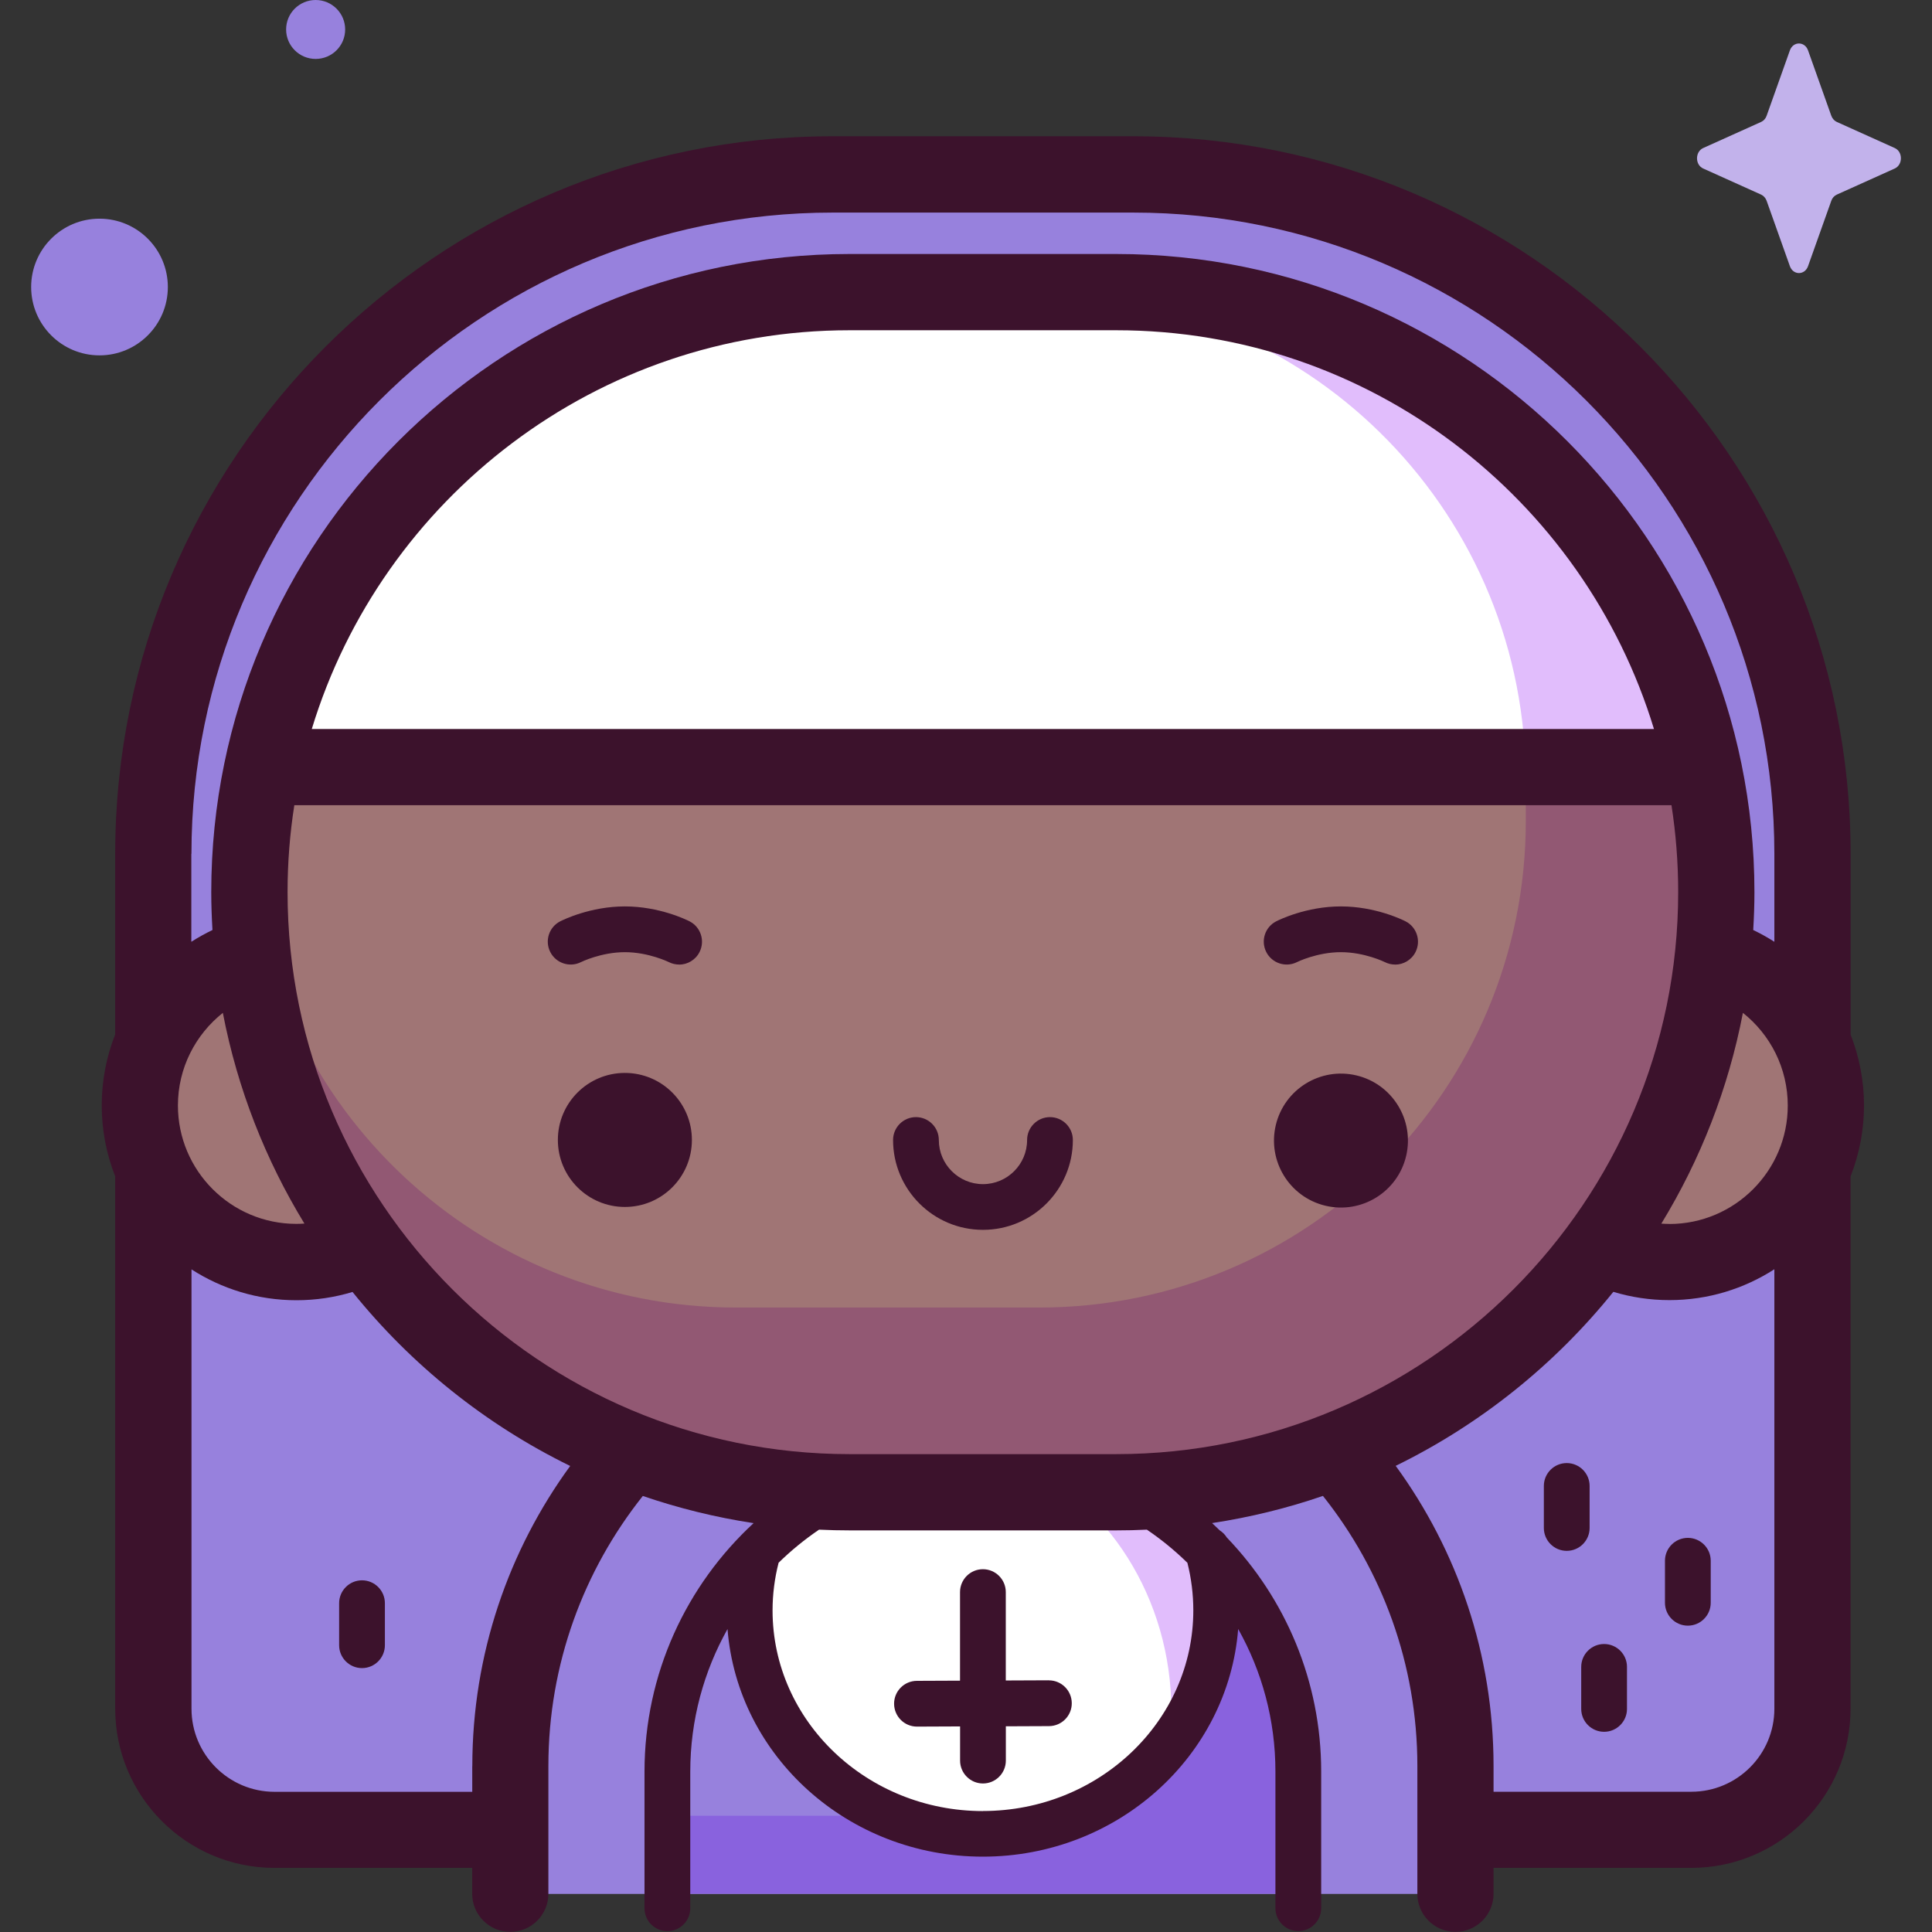 <!-- Generated by IcoMoon.io -->
<svg version="1.1" xmlns="http://www.w3.org/2000/svg" width="32" height="32" viewBox="0 0 32 32">
<rect x="0" y="0" width="32" height="32" fill="#333333" stroke="none"/>
<title>nun</title>
<path fill="#9781dd" d="M18.769 2.889h-4.978c-6.214 0-11.252 5.037-11.252 11.252v14.161c0 1.108 0.898 2.007 2.007 2.007h3.907v1.060h15.654v-1.060h3.907c1.108 0 2.007-0.898 2.007-2.007v-14.161c0-6.214-5.038-11.252-11.252-11.252z"></path>
<path fill="#fff" d="M19.999 25.669c0.094 0.319 0.144 0.656 0.144 1.004 0 2.045-1.73 3.702-3.863 3.702s-3.863-1.658-3.863-3.702c0-0.322 0.043-0.634 0.123-0.931l0.929-0.911h5.795z"></path>
<path fill="#8962de" d="M20.225 25.942c-0.011 0.28-0.063 0.553-0.138 0.822-0.052 0.278-0.132 0.546-0.254 0.798-0.107 0.415-0.248 0.82-0.431 1.211v0.025c0 0.705-0.572 1.277-1.277 1.277h-7.070v1.29h10.449v-1.999c0-1.31-0.483-2.507-1.279-3.423z"></path>
<path fill="#e1bdfc" d="M19.402 28.781h0.087c0.24-0.572 0.844-2.496 0.848-2.705-0.849-1.047-2.094-1.759-3.509-1.906 1.511 0.68 2.574 2.293 2.574 4.175z"></path>
<path fill="#a07575" d="M28.373 15.822c0.036-0.343 0.055-0.692 0.055-1.044v-0c0-5.489-4.45-9.939-9.939-9.939h-4.418c-5.489 0-9.939 4.45-9.939 9.939v0c0 0.353 0.019 0.701 0.055 1.044-1.080 0.313-1.87 1.309-1.87 2.489 0 1.431 1.161 2.592 2.592 2.592 0.408 0 0.794-0.095 1.137-0.262 1.808 2.471 4.729 4.076 8.026 4.076h4.418c3.296 0 6.217-1.605 8.026-4.076 0.343 0.168 0.729 0.262 1.137 0.262 1.431 0 2.592-1.16 2.592-2.592 0-1.181-0.79-2.177-1.87-2.489z"></path>
<path fill="#fff" d="M28.211 12.706c-0.953-4.495-4.944-7.868-9.723-7.868h-4.418c-4.779 0-8.77 3.373-9.723 7.868z"></path>
<path fill="#925873" d="M25.269 12.696c0.002 0.073 0.003 0.146 0.003 0.219v0.684c0 4.45-3.608 8.058-8.058 8.058h-5.024c-4.259 0-7.745-3.304-8.038-7.489-0.013 0.208-0.020 0.417-0.020 0.628v0c0 5.489 4.45 9.939 9.939 9.939h4.418c5.489 0 9.939-4.45 9.939-9.939v-0c0-0.721-0.077-1.423-0.223-2.101z"></path>
<path fill="#e1bdfc" d="M25.27 12.758h2.948c-0.941-4.511-4.939-7.901-9.73-7.901h-1.275c4.398 0 7.972 3.523 8.056 7.901z"></path>
<path fill="#c2b2eb" d="M29.947 0.835l0.385 1.082c0.017 0.046 0.049 0.083 0.090 0.102l0.961 0.433c0.136 0.061 0.136 0.277 0 0.339l-0.961 0.433c-0.041 0.019-0.074 0.055-0.090 0.102l-0.385 1.082c-0.054 0.153-0.247 0.153-0.301 0l-0.385-1.082c-0.017-0.046-0.049-0.083-0.090-0.102l-0.961-0.433c-0.136-0.061-0.136-0.277 0-0.339l0.961-0.433c0.041-0.019 0.074-0.055 0.090-0.102l0.385-1.082c0.054-0.153 0.247-0.153 0.301 0z"></path>
<path fill="#9781dd" d="M2.78 4.754c0 0.625-0.507 1.132-1.132 1.132s-1.132-0.507-1.132-1.132c0-0.625 0.507-1.132 1.132-1.132s1.132 0.507 1.132 1.132z"></path>
<path fill="#9781dd" d="M5.717 0.488c0 0.27-0.219 0.488-0.489 0.488s-0.489-0.219-0.489-0.488c0-0.27 0.219-0.488 0.489-0.488s0.489 0.219 0.489 0.488z"></path>
<path fill="#3c122c" d="M11.46 18.881c0 0.613-0.497 1.11-1.11 1.11s-1.11-0.497-1.11-1.11 0.497-1.11 1.11-1.11c0.613-0 1.11 0.497 1.11 1.11z"></path>
<path fill="#3c122c" d="M22.466 17.812c0.596 0.141 0.965 0.739 0.824 1.335s-0.739 0.965-1.335 0.824c-0.596-0.141-0.965-0.739-0.824-1.335s0.739-0.965 1.335-0.824z"></path>
<path fill="#3c122c" d="M11.249 15.976c-0.058 0-0.117-0.013-0.172-0.041-0.002-0.001-0.334-0.164-0.727-0.164s-0.725 0.163-0.728 0.165c-0.186 0.093-0.414 0.018-0.508-0.168s-0.021-0.413 0.165-0.508c0.050-0.025 0.5-0.247 1.071-0.247s1.022 0.222 1.071 0.247c0.186 0.095 0.26 0.323 0.165 0.51-0.067 0.131-0.2 0.207-0.338 0.207z"></path>
<path fill="#3c122c" d="M23.108 15.976c-0.058 0-0.117-0.013-0.172-0.041-0.002-0.001-0.333-0.164-0.727-0.164s-0.725 0.163-0.728 0.165c-0.186 0.093-0.414 0.018-0.508-0.168s-0.021-0.413 0.165-0.508c0.049-0.025 0.5-0.247 1.071-0.247s1.022 0.222 1.071 0.247c0.186 0.095 0.26 0.323 0.165 0.51-0.067 0.131-0.2 0.207-0.338 0.207z"></path>
<path fill="#3c122c" d="M16.28 20.37c-0.821 0-1.488-0.668-1.488-1.488 0-0.209 0.17-0.379 0.379-0.379s0.379 0.17 0.379 0.379c0 0.403 0.328 0.731 0.731 0.731s0.731-0.328 0.731-0.731c0-0.209 0.17-0.379 0.379-0.379s0.379 0.17 0.379 0.379c-0 0.821-0.668 1.488-1.488 1.488z"></path>
<path fill="#3c122c" d="M30.652 17.135v-2.995c0-6.552-5.331-11.883-11.883-11.883h-4.978c-6.552 0-11.883 5.331-11.883 11.883v2.993c-0.144 0.365-0.223 0.762-0.223 1.177s0.080 0.811 0.223 1.175v8.815c0 1.455 1.184 2.638 2.638 2.638h3.275v0.429c0 0.349 0.283 0.631 0.631 0.631s0.631-0.283 0.631-0.631v-2.116c0-1.689 0.586-3.244 1.564-4.473 0.59 0.202 1.203 0.354 1.835 0.45-1.11 1.024-1.807 2.491-1.807 4.117v2.262c0 0.209 0.17 0.379 0.379 0.379s0.379-0.17 0.379-0.379v-2.262c0-0.858 0.225-1.663 0.617-2.363 0.166 2.106 1.998 3.77 4.229 3.77s4.063-1.665 4.229-3.771c0.393 0.699 0.617 1.505 0.617 2.363v2.262c0 0.209 0.17 0.379 0.379 0.379s0.379-0.17 0.379-0.379v-2.262c0-1.504-0.596-2.871-1.563-3.878-0.030-0.048-0.070-0.088-0.117-0.118-0.042-0.041-0.084-0.081-0.127-0.121 0.632-0.096 1.245-0.247 1.836-0.45 0.978 1.229 1.564 2.784 1.564 4.474v2.116c0 0.349 0.283 0.631 0.631 0.631s0.631-0.283 0.631-0.631v-0.429h3.275c1.455 0 2.638-1.183 2.638-2.638v-8.815c0.143-0.364 0.223-0.761 0.223-1.175s-0.080-0.811-0.223-1.176zM3.171 14.141c0-5.856 4.764-10.62 10.62-10.62h4.978c5.856 0 10.62 4.764 10.62 10.62v1.458c-0.112-0.072-0.229-0.137-0.35-0.195 0.012-0.207 0.020-0.416 0.020-0.626 0-5.829-4.742-10.571-10.571-10.571h-4.418c-5.829 0-10.571 4.742-10.571 10.571 0 0.21 0.008 0.419 0.020 0.626-0.121 0.058-0.238 0.123-0.35 0.195v-1.457zM27.396 12.075h-22.232c1.161-3.818 4.715-6.605 8.907-6.605h4.417c4.193 0 7.746 2.787 8.907 6.605zM3.691 16.777c0.242 1.256 0.706 2.433 1.351 3.489-0.044 0.003-0.089 0.005-0.134 0.005-1.081 0-1.961-0.88-1.961-1.961 0-0.621 0.291-1.174 0.744-1.534zM7.822 29.253v0.425h-3.275c-0.758 0-1.375-0.617-1.375-1.375v-7.278c0.502 0.323 1.098 0.511 1.738 0.511 0.323 0 0.635-0.048 0.929-0.137 0.971 1.206 2.201 2.195 3.605 2.882-1.019 1.397-1.621 3.116-1.621 4.973zM16.28 29.997c-1.921 0-3.484-1.491-3.484-3.323 0-0.267 0.034-0.533 0.1-0.79 0.206-0.202 0.43-0.385 0.67-0.548 0.168 0.008 0.336 0.012 0.506 0.012h4.418c0.17 0 0.338-0.004 0.506-0.012 0.24 0.163 0.465 0.347 0.671 0.549 0.065 0.257 0.098 0.521 0.098 0.788-0 1.832-1.563 3.323-3.485 3.323zM18.489 24.085h-4.418c-5.133 0-9.308-4.176-9.308-9.308 0-0.49 0.038-0.971 0.112-1.44h22.81c0.073 0.47 0.111 0.95 0.111 1.44 0 5.133-4.175 9.308-9.308 9.308zM29.389 28.302c0 0.759-0.617 1.375-1.376 1.375h-3.275v-0.425c0-1.857-0.602-3.576-1.621-4.973 1.404-0.687 2.634-1.676 3.605-2.882 0.294 0.089 0.606 0.137 0.929 0.137 0.64 0 1.236-0.188 1.738-0.511zM27.651 20.272c-0.045 0-0.090-0.002-0.134-0.005 0.645-1.057 1.11-2.235 1.351-3.491 0.453 0.359 0.743 0.914 0.743 1.536 0 1.081-0.88 1.961-1.961 1.961z"></path>
<path fill="#3c122c" d="M17.373 27.831c-0 0-0.001 0-0.001 0l-0.713 0.003v-1.464c0-0.209-0.17-0.379-0.379-0.379s-0.379 0.17-0.379 0.379v1.467l-0.715 0.003c-0.209 0.001-0.378 0.171-0.377 0.38s0.17 0.378 0.379 0.378h0.001l0.713-0.003v0.566c0 0.209 0.17 0.379 0.379 0.379s0.379-0.17 0.379-0.379v-0.568l0.715-0.003c0.209-0.001 0.378-0.171 0.377-0.38s-0.17-0.378-0.379-0.378z"></path>
<path fill="#3c122c" d="M25.95 25.687c-0.209 0-0.379-0.17-0.379-0.379v-0.696c0-0.209 0.17-0.379 0.379-0.379s0.379 0.17 0.379 0.379v0.696c0 0.209-0.17 0.379-0.379 0.379z"></path>
<path fill="#3c122c" d="M27.956 26.926c-0.209 0-0.379-0.17-0.379-0.379v-0.696c0-0.209 0.17-0.379 0.379-0.379s0.379 0.17 0.379 0.379v0.696c0 0.209-0.17 0.379-0.379 0.379z"></path>
<path fill="#3c122c" d="M26.569 28.684c-0.209 0-0.379-0.17-0.379-0.379v-0.696c0-0.209 0.17-0.379 0.379-0.379s0.379 0.17 0.379 0.379v0.696c0 0.209-0.17 0.379-0.379 0.379z"></path>
<path fill="#3c122c" d="M5.996 27.629c-0.209 0-0.379-0.17-0.379-0.379v-0.696c0-0.209 0.17-0.379 0.379-0.379s0.379 0.17 0.379 0.379v0.696c0 0.209-0.17 0.379-0.379 0.379z"></path>
</svg>

